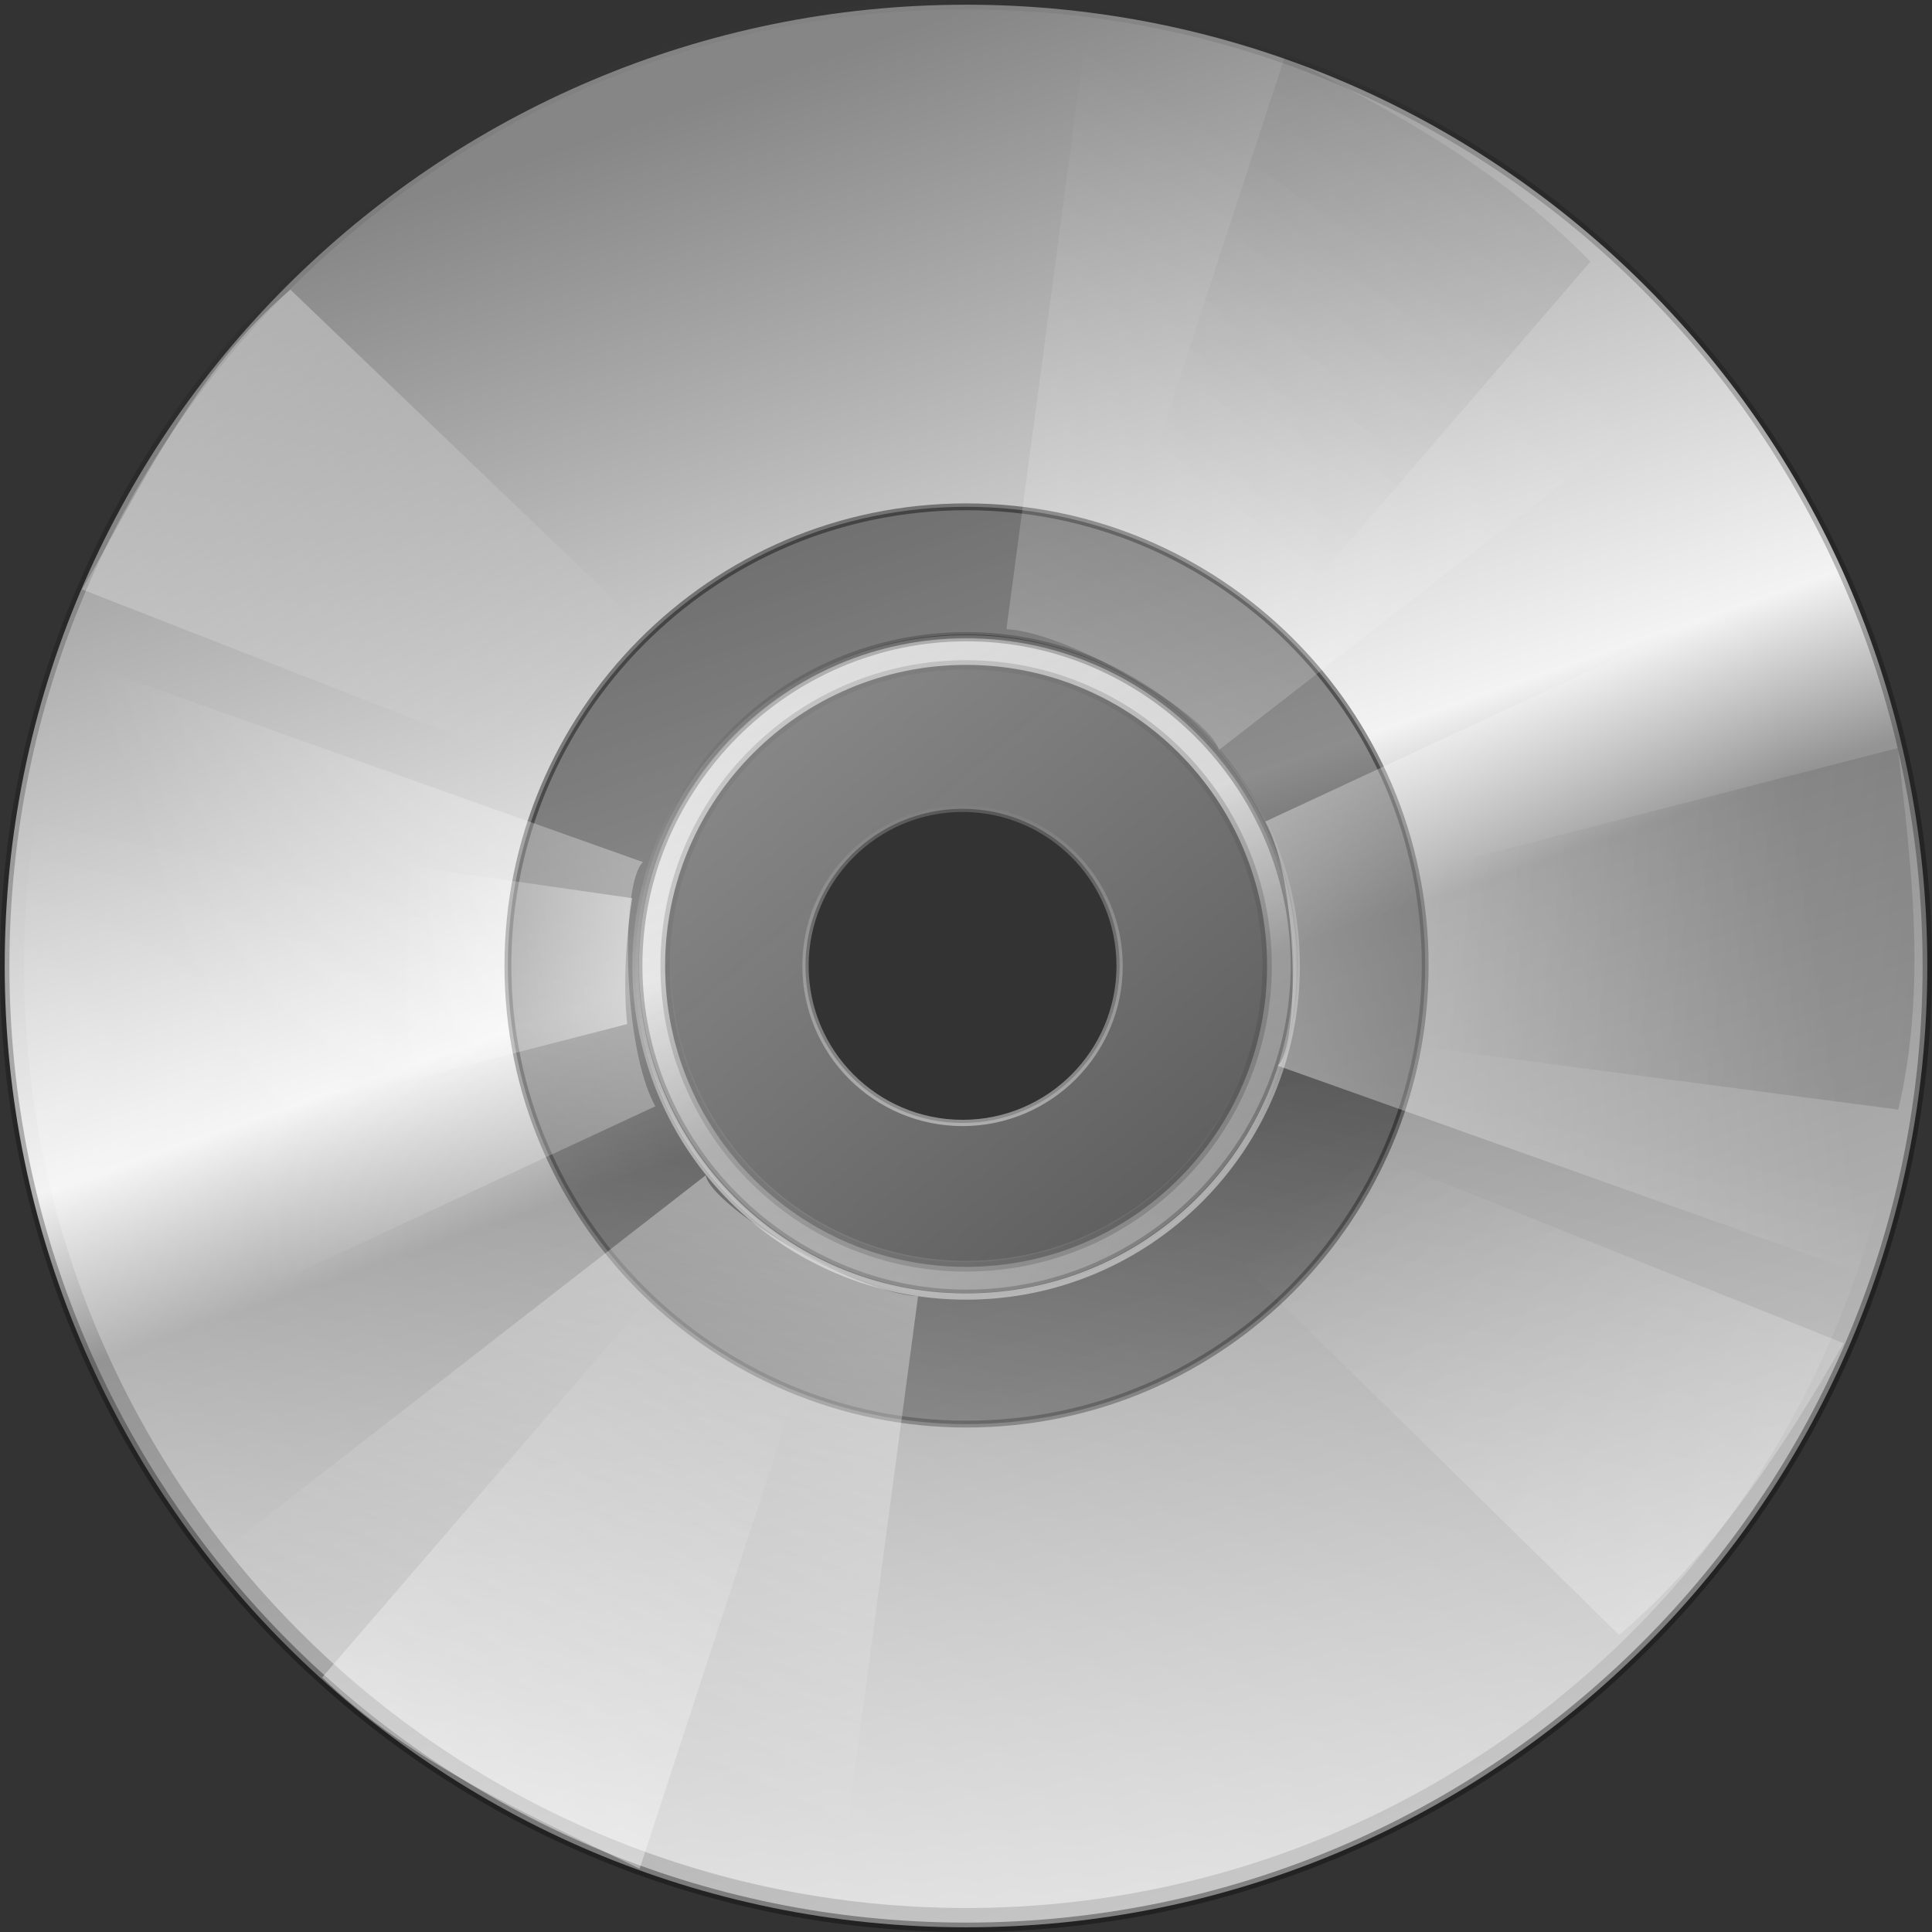 <?xml version="1.0" encoding="UTF-8" standalone="no"?>
<!-- Created with Inkscape (http://www.inkscape.org/) -->

<svg
   xmlns:dc="http://purl.org/dc/elements/1.1/"
   xmlns:cc="http://creativecommons.org/ns#"
   xmlns:rdf="http://www.w3.org/1999/02/22-rdf-syntax-ns#"
   xmlns:svg="http://www.w3.org/2000/svg"
   xmlns="http://www.w3.org/2000/svg"
   xmlns:xlink="http://www.w3.org/1999/xlink"
   xmlns:sodipodi="http://sodipodi.sourceforge.net/DTD/sodipodi-0.dtd"
   xmlns:inkscape="http://www.inkscape.org/namespaces/inkscape"
   height="285.556"
   id="svg1681"
   version="1.0"
   width="285.556"
   x="0"
   y="0"
   inkscape:version="0.91 r13725"
   sodipodi:docname="gd-rom.svg">
  <rect width="100%" height="100%" fill="#333333" stroke="none"/>
  <sodipodi:namedview
     pagecolor="#ffffff"
     bordercolor="#666666"
     borderopacity="1"
     objecttolerance="10"
     gridtolerance="10"
     guidetolerance="10"
     inkscape:pageopacity="0"
     inkscape:pageshadow="2"
     inkscape:window-width="1523"
     inkscape:window-height="808"
     id="namedview67"
     showgrid="false"
     fit-margin-top="0"
     fit-margin-left="0"
     fit-margin-right="0"
     fit-margin-bottom="0"
     inkscape:zoom="2.085965"
     inkscape:cx="-24.616469"
     inkscape:cy="135.63657"
     inkscape:window-x="0"
     inkscape:window-y="0"
     inkscape:window-maximized="0"
     inkscape:current-layer="svg1681" />
  <defs
     id="defs1683">
    <linearGradient
       id="linearGradient1865"
       x1="-65.023"
       x2="-212.71"
       xlink:href="#linearGradient1601"
       y1="238.451"
       y2="383.427"
       gradientTransform="scale(0.898,1.114)"
       gradientUnits="userSpaceOnUse" />
    <linearGradient
       id="linearGradient1863"
       x1="58.723"
       x2="-119.612"
       xlink:href="#linearGradient1601"
       y1="178.05"
       y2="372.882"
       gradientTransform="scale(0.894,1.118)"
       gradientUnits="userSpaceOnUse" />
    <linearGradient
       id="linearGradient899">
      <stop
         id="stop900"
         offset="0"
         style="stop-color:#ffffff;stop-opacity:0;" />
      <stop
         id="stop901"
         offset="1"
         style="stop-color:#ffffff;stop-opacity:1;" />
    </linearGradient>
    <linearGradient
       id="linearGradient848"
       x1="-197.631"
       x2="-236.111"
       xlink:href="#linearGradient899"
       y1="380.682"
       y2="436.56"
       gradientTransform="scale(0.894,1.118)"
       gradientUnits="userSpaceOnUse" />
    <linearGradient
       id="linearGradient1731"
       x1="-219.18"
       x2="-156.894"
       xlink:href="#linearGradient1601"
       y1="572.92"
       y2="397.458"
       gradientTransform="scale(0.987,1.013)"
       gradientUnits="userSpaceOnUse" />
    <linearGradient
       id="linearGradient1761"
       x1="52.677"
       x2="-83.903"
       xlink:href="#linearGradient1753"
       y1="220.767"
       y2="396.49"
       gradientTransform="scale(0.894,1.118)"
       gradientUnits="userSpaceOnUse" />
    <linearGradient
       id="linearGradient1753">
      <stop
         id="stop1754"
         offset="0"
         style="stop-color:#000000;stop-opacity:0.455;" />
      <stop
         id="stop1755"
         offset="1"
         style="stop-color:#000000;stop-opacity:0;" />
    </linearGradient>
    <linearGradient
       id="linearGradient1751"
       x1="9.315"
       x2="-203.65"
       xlink:href="#linearGradient1753"
       y1="95.409"
       y2="384.013"
       gradientTransform="scale(0.894,1.118)"
       gradientUnits="userSpaceOnUse" />
    <linearGradient
       id="linearGradient1752"
       x1="-345.631"
       x2="-142.871"
       xlink:href="#linearGradient1601"
       y1="669.915"
       y2="401.122"
       gradientTransform="scale(0.987,1.013)"
       gradientUnits="userSpaceOnUse" />
    <linearGradient
       id="linearGradient1607"
       x1="-1.718"
       x2="-87.625"
       xlink:href="#linearGradient1601"
       y1="254.859"
       y2="398.143"
       gradientTransform="scale(0.905,1.105)"
       gradientUnits="userSpaceOnUse" />
    <linearGradient
       id="linearGradient1738"
       x1="-118.477"
       x2="-32.234"
       xlink:href="#linearGradient1601"
       y1="566.042"
       y2="396.04"
       gradientTransform="scale(0.987,1.013)"
       gradientUnits="userSpaceOnUse" />
    <linearGradient
       id="linearGradient1604"
       x1="-112.117"
       x2="-112.117"
       xlink:href="#linearGradient1608"
       y1="414.252"
       y2="507.471"
       gradientUnits="userSpaceOnUse"
       gradientTransform="matrix(1.093,0,0,1.093,276.428,-385.896)" />
    <linearGradient
       id="linearGradient1608">
      <stop
         id="stop1609"
         offset="0"
         style="stop-color:#000000;stop-opacity:0.455;" />
      <stop
         id="stop1610"
         offset="1"
         style="stop-color:#ffffff;stop-opacity:0.462;" />
    </linearGradient>
    <linearGradient
       id="linearGradient1855"
       x1="18.753"
       x2="-139.843"
       xlink:href="#linearGradient1608"
       y1="603.657"
       y2="417.203"
       gradientUnits="userSpaceOnUse"
       gradientTransform="matrix(1.093,0,0,1.093,276.428,-385.896)" />
    <linearGradient
       id="linearGradient1601">
      <stop
         id="stop1602"
         offset="0"
         style="stop-color:#ffffff;stop-opacity:1;" />
      <stop
         id="stop1603"
         offset="1"
         style="stop-color:#ffffff;stop-opacity:0;" />
    </linearGradient>
    <linearGradient
       id="linearGradient1757"
       x1="268.704"
       x2="339.089"
       xlink:href="#linearGradient1601"
       y1="703.861"
       y2="373.74"
       gradientTransform="matrix(0.797,0,0,0.768,-74.717,-128.827)"
       gradientUnits="userSpaceOnUse" />
    <linearGradient
       id="linearGradient2089">
      <stop
         id="stop2090"
         offset="0"
         style="stop-color:#000000;stop-opacity:0.586;" />
      <stop
         id="stop2091"
         offset="0.736"
         style="stop-color:#000000;stop-opacity:0.31;" />
      <stop
         id="stop2092"
         offset="1"
         style="stop-color:#5f5f5f;stop-opacity:0;" />
    </linearGradient>
    <linearGradient
       id="linearGradient1848"
       x1="-34.928"
       x2="-86.536"
       xlink:href="#linearGradient2089"
       y1="531.336"
       y2="321.577"
       gradientUnits="userSpaceOnUse"
       gradientTransform="matrix(1.093,0,0,1.093,276.428,-385.896)" />
    <linearGradient
       id="linearGradient1612">
      <stop
         id="stop1613"
         offset="0"
         style="stop-color:#868686;stop-opacity:1;" />
      <stop
         id="stop1768"
         offset="0.394"
         style="stop-color:#f3f3f3;stop-opacity:1;" />
      <stop
         id="stop1769"
         offset="0.479"
         style="stop-color:#949494;stop-opacity:1;" />
      <stop
         id="stop1614"
         offset="1"
         style="stop-color:#d3d3d3;stop-opacity:1;" />
    </linearGradient>
    <linearGradient
       id="linearGradient1616"
       x1="-125.321"
       x2="-33.543"
       xlink:href="#linearGradient1612"
       y1="355.218"
       y2="620.606"
       gradientUnits="userSpaceOnUse"
       gradientTransform="matrix(1.093,0,0,1.093,276.428,-385.896)" />
    <linearGradient
       id="linearGradient1851">
      <stop
         id="stop1852"
         offset="0"
         style="stop-color:#000000;stop-opacity:0.372;" />
      <stop
         id="stop1854"
         offset="0.5"
         style="stop-color:#000000;stop-opacity:0.11;" />
      <stop
         id="stop1853"
         offset="1"
         style="stop-color:#adadad;stop-opacity:0;" />
    </linearGradient>
    <radialGradient
       cx="-289.091"
       cy="598.367"
       fx="-287.618"
       fy="543.589"
       id="radialGradient1930"
       r="125.205"
       xlink:href="#linearGradient1851"
       gradientUnits="userSpaceOnUse"
       gradientTransform="matrix(1.071,0,0,0.103,468.46,239.459)" />
    <linearGradient
       inkscape:collect="always"
       xlink:href="#linearGradient1601"
       id="linearGradient4195"
       x1="-118.477"
       y1="566.042"
       x2="-32.234"
       y2="396.04"
       gradientTransform="scale(0.987,1.013)"
       gradientUnits="userSpaceOnUse" />
    <inkscape:perspective
       id="perspective91"
       inkscape:persp3d-origin="24 : 16 : 1"
       inkscape:vp_z="48 : 24 : 1"
       inkscape:vp_y="0 : 1000 : 0"
       inkscape:vp_x="0 : 24 : 1"
       sodipodi:type="inkscape:persp3d" />
    <linearGradient
       y2="14.203"
       x2="35.391"
       y1="32.416"
       x1="12.274"
       gradientUnits="userSpaceOnUse"
       id="linearGradient3435">
      <stop
         id="stop3437"
         style="stop-color:#ffffc8;stop-opacity:1;"
         offset="0" />
      <stop
         id="stop3439"
         style="stop-color:#9a91ef;stop-opacity:0;"
         offset="1" />
    </linearGradient>
    <linearGradient
       id="linearGradient3421"
       gradientUnits="userSpaceOnUse"
       x1="12.274"
       y1="32.416"
       x2="35.391"
       y2="14.203">
      <stop
         offset="0"
         style="stop-color:#ffffff;stop-opacity:1;"
         id="stop3423" />
      <stop
         offset="1"
         style="stop-color:#b8c04c;stop-opacity:0;"
         id="stop3427" />
    </linearGradient>
    <linearGradient
       y2="14.203"
       x2="35.391"
       y1="32.416"
       x1="12.274"
       gradientUnits="userSpaceOnUse"
       id="linearGradient3406">
      <stop
         id="stop3408"
         style="stop-color:#b307ff;stop-opacity:0.822;"
         offset="0" />
      <stop
         id="stop3410"
         style="stop-color:#f0ff8b;stop-opacity:0.644;"
         offset="1" />
      <stop
         id="stop3412"
         style="stop-color:#ffffff;stop-opacity:0;"
         offset="1" />
    </linearGradient>
    <linearGradient
       id="linearGradient3394"
       gradientUnits="userSpaceOnUse"
       x1="12.274"
       y1="32.416"
       x2="35.391"
       y2="14.203">
      <stop
         offset="0"
         style="stop-color:#fff307;stop-opacity:1;"
         id="stop3396" />
      <stop
         offset="0.5"
         style="stop-color:#166eff;stop-opacity:1;"
         id="stop3398" />
      <stop
         offset="1"
         style="stop-color:#ffffff;stop-opacity:0;"
         id="stop3400" />
    </linearGradient>
    <linearGradient
       y2="14.203"
       x2="35.391"
       y1="32.416"
       x1="12.274"
       gradientUnits="userSpaceOnUse"
       id="aigrd2">
      <stop
         id="stop3043"
         style="stop-color:#FBFBFB"
         offset="0" />
      <stop
         id="stop3045"
         style="stop-color:#B6B6B6"
         offset="0.5" />
      <stop
         id="stop3047"
         style="stop-color:#E4E4E4"
         offset="1" />
    </linearGradient>
    <linearGradient
       y2="34.307"
       x2="32.511"
       y1="11.188"
       x1="14.997"
       gradientUnits="userSpaceOnUse"
       id="aigrd1">
      <stop
         id="stop3034"
         style="stop-color:#EBEBEB"
         offset="0" />
      <stop
         id="stop3036"
         style="stop-color:#FFFFFF"
         offset="0.5" />
      <stop
         id="stop3038"
         style="stop-color:#EBEBEB"
         offset="1" />
    </linearGradient>
    <linearGradient
       gradientTransform="matrix(1.25,0,0,1.25,-5.653,-2.604)"
       gradientUnits="userSpaceOnUse"
       y2="28"
       x2="29"
       y1="14.625"
       x1="21.125"
       id="linearGradient4222"
       xlink:href="#linearGradient899"
       inkscape:collect="always" />
    <linearGradient
       gradientTransform="matrix(1.25,0,0,1.25,-5.653,-2.604)"
       gradientUnits="userSpaceOnUse"
       y2="28"
       x2="29"
       y1="14.625"
       x1="21.125"
       id="linearGradient4224"
       xlink:href="#linearGradient899"
       inkscape:collect="always" />
    <linearGradient
       gradientUnits="userSpaceOnUse"
       y2="18.367"
       x2="17.743"
       y1="31.495"
       x1="28.703"
       id="linearGradient6034"
       xlink:href="#linearGradient899"
       inkscape:collect="always" />
    <linearGradient
       gradientUnits="userSpaceOnUse"
       y2="54.698"
       x2="48.799"
       y1="3.61"
       x1="10.502"
       id="linearGradient6042"
       xlink:href="#linearGradient899"
       inkscape:collect="always" />
    <radialGradient
       inkscape:collect="always"
       xlink:href="#linearGradient3394"
       id="radialGradient3392"
       cx="37.751"
       cy="27.569"
       fx="37.751"
       fy="27.569"
       r="21.333"
       gradientUnits="userSpaceOnUse"
       gradientTransform="matrix(0.849,0.958,-0.782,0.693,18.691,-20.526)" />
    <radialGradient
       inkscape:collect="always"
       xlink:href="#linearGradient3421"
       id="radialGradient3429"
       gradientUnits="userSpaceOnUse"
       gradientTransform="matrix(0.158,-0.159,0.433,0.431,-2.724,15.001)"
       cx="53.557"
       cy="48.238"
       fx="53.557"
       fy="48.238"
       r="21.333" />
    <radialGradient
       inkscape:collect="always"
       xlink:href="#linearGradient3435"
       id="radialGradient3433"
       gradientUnits="userSpaceOnUse"
       gradientTransform="matrix(5.184267e-3,-0.123,0.545,2.297824e-2,0.957,26.308)"
       cx="16.885"
       cy="33.378"
       fx="16.885"
       fy="33.378"
       r="21.333" />
    <radialGradient
       inkscape:collect="always"
       xlink:href="#linearGradient3435"
       id="radialGradient3443"
       gradientUnits="userSpaceOnUse"
       gradientTransform="matrix(0.106,-1.914240e-2,0.105,0.58,17.137,7.115)"
       cx="35.511"
       cy="21.618"
       fx="35.511"
       fy="21.618"
       r="21.333" />
    <radialGradient
       inkscape:collect="always"
       xlink:href="#linearGradient3435"
       id="radialGradient3447"
       gradientUnits="userSpaceOnUse"
       cx="133.841"
       cy="23.914"
       fx="133.841"
       fy="23.914"
       r="21.333"
       gradientTransform="matrix(-5.048220e-2,1.387847e-2,-0.128,-0.467,35.413,39.442)" />
    <radialGradient
       inkscape:collect="always"
       xlink:href="#linearGradient3406"
       id="radialGradient3449"
       gradientUnits="userSpaceOnUse"
       gradientTransform="matrix(0.77,-1.242,0.67,0.415,-21.779,41.366)"
       cx="26.138"
       cy="38.807"
       fx="26.138"
       fy="38.807"
       r="21.333" />
    <linearGradient
       y2="28"
       x2="29"
       y1="14.625"
       x1="21.125"
       gradientTransform="matrix(1.25,0,0,1.25,-5.653,-2.604)"
       gradientUnits="userSpaceOnUse"
       id="linearGradient23347"
       xlink:href="#linearGradient899"
       inkscape:collect="always" />
    <linearGradient
       y2="28"
       x2="29"
       y1="14.625"
       x1="21.125"
       gradientTransform="matrix(1.25,0,0,1.25,-5.653,-2.604)"
       gradientUnits="userSpaceOnUse"
       id="linearGradient23349"
       xlink:href="#linearGradient899"
       inkscape:collect="always" />
    <linearGradient
       y2="54.698"
       x2="48.799"
       y1="3.61"
       x1="10.502"
       gradientUnits="userSpaceOnUse"
       id="linearGradient23351"
       xlink:href="#linearGradient899"
       inkscape:collect="always" />
    <radialGradient
       r="21.333"
       fy="27.569"
       fx="37.751"
       cy="27.569"
       cx="37.751"
       gradientTransform="matrix(0.849,0.958,-0.782,0.693,18.691,-20.526)"
       gradientUnits="userSpaceOnUse"
       id="radialGradient23355"
       xlink:href="#linearGradient3394"
       inkscape:collect="always" />
    <radialGradient
       r="21.333"
       fy="38.807"
       fx="26.138"
       cy="38.807"
       cx="26.138"
       gradientTransform="matrix(0.77,-1.242,0.67,0.415,-21.779,41.366)"
       gradientUnits="userSpaceOnUse"
       id="radialGradient23357"
       xlink:href="#linearGradient3406"
       inkscape:collect="always" />
    <radialGradient
       r="21.333"
       fy="48.238"
       fx="53.557"
       cy="48.238"
       cx="53.557"
       gradientTransform="matrix(0.158,-0.159,0.433,0.431,-2.724,15.001)"
       gradientUnits="userSpaceOnUse"
       id="radialGradient23359"
       xlink:href="#linearGradient3421"
       inkscape:collect="always" />
    <radialGradient
       r="21.333"
       fy="33.378"
       fx="16.885"
       cy="33.378"
       cx="16.885"
       gradientTransform="matrix(5.184267e-3,-0.123,0.545,2.297824e-2,0.957,26.308)"
       gradientUnits="userSpaceOnUse"
       id="radialGradient23361"
       xlink:href="#linearGradient3435"
       inkscape:collect="always" />
    <radialGradient
       r="21.333"
       fy="21.618"
       fx="35.511"
       cy="21.618"
       cx="35.511"
       gradientTransform="matrix(0.106,-1.91424e-2,0.105,0.58,17.137,7.115)"
       gradientUnits="userSpaceOnUse"
       id="radialGradient23363"
       xlink:href="#linearGradient3435"
       inkscape:collect="always" />
    <radialGradient
       r="21.333"
       fy="23.914"
       fx="133.841"
       cy="23.914"
       cx="133.841"
       gradientTransform="matrix(-5.04822e-2,1.387847e-2,-0.128,-0.467,35.413,39.442)"
       gradientUnits="userSpaceOnUse"
       id="radialGradient23365"
       xlink:href="#linearGradient3435"
       inkscape:collect="always" />
    <linearGradient
       y2="54.698"
       x2="48.799"
       y1="3.61"
       x1="10.502"
       gradientUnits="userSpaceOnUse"
       id="linearGradient23387"
       xlink:href="#linearGradient899"
       inkscape:collect="always"
       gradientTransform="matrix(11.136,0,0,11.136,-630.528,-325.012)" />
  </defs>
  <path
     inkscape:connector-curvature="0"
     style="fill:url(#linearGradient1616);fill-opacity:1;fill-rule:evenodd;stroke:url(#linearGradient1848);stroke-width:1.391;stroke-linecap:butt;stroke-linejoin:miter;stroke-miterlimit:4;stroke-opacity:0.585"
     id="path965"
     d="M 142.795,0.696 C 64.371,0.696 0.696,64.336 0.696,142.761 c 0,78.425 63.675,142.1 142.1,142.1 78.425,0 142.066,-63.675 142.066,-142.1 0,-78.425 -63.641,-142.066 -142.066,-142.066 z m 0,97.578 c 24.556,1e-5 44.487,19.931 44.487,44.487 0,24.556 -19.931,44.487 -44.487,44.487 -24.556,-2e-5 -44.487,-19.931 -44.487,-44.487 0,-24.556 19.931,-44.487 44.487,-44.487 z" />
  <path
     style="opacity:0.42;fill-rule:nonzero;stroke:#050505;stroke-width:1.011;stroke-miterlimit:4;stroke-opacity:1"
     d="m 142.86,74.908 c -37.856,0 -67.789,30.813 -67.789,67.789 0,37.856 30.813,67.789 67.789,67.789 37.856,0 67.787,-30.813 67.787,-67.789 0,-37.856 -30.812,-67.789 -67.787,-67.789 z m 0,19.373 c 26.513,0 48.414,21.903 48.414,48.416 0,26.514 -21.901,48.416 -48.414,48.416 -26.513,0 -48.416,-21.903 -48.416,-48.416 0,-26.513 21.903,-48.416 48.416,-48.416 z"
     id="path3051-5-4"
     inkscape:connector-curvature="0" />
  <path
     inkscape:connector-curvature="0"
     style="fill:url(#linearGradient1757);fill-opacity:1;fill-rule:evenodd;stroke:none;stroke-width:0.968pt;stroke-linecap:butt;stroke-linejoin:miter;stroke-opacity:0.208"
     id="path1756"
     d="m 141.668,13.691 c -76.849,0 -138.119,52.222 -138.119,129.071 0,76.849 62.396,139.245 139.245,139.245 76.849,0 139.212,-62.396 139.212,-139.245 0,-76.849 -63.489,-129.071 -140.339,-129.071 z m 1.127,85.477 c 24.063,2e-5 43.594,19.531 43.594,43.594 0,24.063 -19.531,43.594 -43.594,43.594 -24.063,-3e-5 -43.594,-19.531 -43.594,-43.594 0,-24.063 19.531,-43.594 43.594,-43.594 z" />
  <path
     inkscape:connector-curvature="0"
     style="fill:url(#linearGradient1855);fill-opacity:1;fill-rule:evenodd;stroke:url(#linearGradient1604);stroke-width:0.927;stroke-linecap:butt;stroke-linejoin:miter;stroke-miterlimit:4;stroke-opacity:1"
     id="path964"
     d="m 142.795,93.893 c -26.974,0 -48.869,21.894 -48.869,48.869 0,26.974 21.894,48.869 48.869,48.869 26.974,0 48.869,-21.894 48.869,-48.869 0,-26.974 -21.894,-48.869 -48.869,-48.869 z m -0.525,25.653 c 12.813,-1e-5 23.215,10.403 23.215,23.215 0,12.813 -10.403,23.215 -23.215,23.215 -12.813,-2e-5 -23.215,-10.403 -23.215,-23.215 0,-12.813 10.403,-23.215 23.215,-23.215 z" />
  <g
     transform="matrix(-1.09,0.076,-0.076,-1.09,44.982,678.614)"
     id="g1745">
    <path
       inkscape:connector-curvature="0"
       style="fill:url(#linearGradient4195);fill-opacity:1;fill-rule:evenodd;stroke:none;stroke-width:1pt;stroke-linecap:butt;stroke-linejoin:miter;stroke-opacity:1"
       id="path1746"
       d="m -113.823,438.876 17,-82.776 c 23.468,4.966 69.008,31.221 81.554,53.441 l -71.036,47.657 c -0.403,-4.095 -18.431,-17.158 -27.518,-18.323 z" />
    <path
       inkscape:connector-curvature="0"
       style="fill:url(#linearGradient1607);fill-opacity:1;fill-rule:evenodd;stroke:none;stroke-width:1pt;stroke-linecap:butt;stroke-linejoin:miter;stroke-opacity:1"
       id="path1747"
       d="m -102.625,442.438 31.76,-78.195 c 13.798,8.02 29.79,16.211 41.039,28.808 l -59.532,60.075 c -2.948,-3.077 -8.252,-7.742 -13.267,-10.688 z" />
    <g
       transform="matrix(-1,0,0,-1,-346.848,969.168)"
       id="g1748">
      <path
         inkscape:connector-curvature="0"
         style="fill:url(#linearGradient1752);fill-opacity:1;fill-rule:evenodd;stroke:none;stroke-width:1pt;stroke-linecap:butt;stroke-linejoin:miter;stroke-opacity:1"
         id="path1749"
         d="m -214.827,441.102 17,-82.776 c 23.468,4.966 69.008,31.221 81.554,53.441 l -71.036,47.657 c -0.403,-4.095 -18.431,-17.158 -27.518,-18.323 z" />
      <path
         inkscape:connector-curvature="0"
         style="fill:url(#linearGradient1751);fill-opacity:1;fill-rule:evenodd;stroke:none;stroke-width:1pt;stroke-linecap:butt;stroke-linejoin:miter;stroke-opacity:1"
         id="path1750"
         d="m -203.63,444.665 31.76,-78.195 c 13.798,8.02 28.291,17.479 39.31,30.538 l -57.803,58.346 c -2.948,-3.077 -8.252,-7.742 -13.267,-10.688 z" />
    </g>
  </g>
  <g
     transform="matrix(0.651,0.878,-0.878,0.651,646.449,-64.345)"
     id="g1739">
    <path
       inkscape:connector-curvature="0"
       style="fill:url(#linearGradient1738);fill-opacity:1;fill-rule:evenodd;stroke:none;stroke-width:1pt;stroke-linecap:butt;stroke-linejoin:miter;stroke-opacity:1"
       id="path1730"
       d="m -113.823,438.876 17,-82.776 c 23.468,4.966 69.008,31.221 81.554,53.441 l -71.036,47.657 c -0.403,-4.095 -18.431,-17.158 -27.518,-18.323 z" />
    <path
       inkscape:connector-curvature="0"
       style="fill:url(#linearGradient1761);fill-opacity:1;fill-rule:evenodd;stroke:none;stroke-width:1pt;stroke-linecap:butt;stroke-linejoin:miter;stroke-opacity:1"
       id="path1606"
       d="m -102.625,442.438 31.76,-78.195 c 13.798,8.02 28.291,16.021 39.31,29.079 l -57.803,59.804 c -2.948,-3.077 -8.252,-7.742 -13.267,-10.688 z" />
    <g
       transform="matrix(-1,0,0,-1,-346.848,969.168)"
       id="g1734">
      <path
         inkscape:connector-curvature="0"
         style="fill:url(#linearGradient1731);fill-opacity:1;fill-rule:evenodd;stroke:none;stroke-width:1pt;stroke-linecap:butt;stroke-linejoin:miter;stroke-opacity:1"
         id="path1732"
         d="m -214.827,441.102 17,-82.776 c 23.468,4.966 69.008,31.221 81.554,53.441 l -71.036,47.657 c -0.403,-4.095 -18.431,-17.158 -27.518,-18.323 z" />
      <path
         inkscape:connector-curvature="0"
         style="fill:url(#linearGradient848);fill-opacity:1;fill-rule:evenodd;stroke:none;stroke-width:1pt;stroke-linecap:butt;stroke-linejoin:miter;stroke-opacity:1"
         id="path1733"
         d="m -203.63,444.665 31.76,-78.195 c 13.798,8.02 28.291,17.479 39.31,30.538 l -57.803,58.346 c -2.948,-3.077 -8.252,-7.742 -13.267,-10.688 z" />
    </g>
  </g>
  <g
     transform="matrix(0.005,1.093,-1.093,0.005,670.962,274.17)"
     id="g1857">
    <path
       inkscape:connector-curvature="0"
       style="fill:url(#linearGradient1863);fill-opacity:1;fill-rule:evenodd;stroke:none;stroke-width:1pt;stroke-linecap:butt;stroke-linejoin:miter;stroke-opacity:1"
       id="path1859"
       d="m -102.625,442.438 31.76,-78.195 c 13.798,8.02 28.291,17.479 39.31,30.538 l -57.803,58.346 c -2.948,-3.077 -8.252,-7.742 -13.267,-10.688 z" />
    <g
       transform="matrix(-1,0,0,-1,-346.848,969.168)"
       id="g1860">
      <path
         inkscape:connector-curvature="0"
         style="fill:url(#linearGradient1865);fill-opacity:1;fill-rule:evenodd;stroke:none;stroke-width:1pt;stroke-linecap:butt;stroke-linejoin:miter;stroke-opacity:1"
         id="path1862"
         d="m -203.63,444.665 30.663,-77.471 c 13.798,8.02 29.395,15.297 40.414,28.355 l -57.809,59.804 c -2.948,-3.077 -8.252,-7.742 -13.267,-10.688 z" />
    </g>
  </g>
  <path
     inkscape:connector-curvature="0"
     inkscape:r_cy="true"
     inkscape:r_cx="true"
     style="opacity:0.546;fill:none;fill-rule:nonzero;stroke:url(#linearGradient23387);stroke-width:11.136;stroke-miterlimit:4;stroke-opacity:1"
     d="m -359.391,-267.076 c -122.206,0 -220.474,98.268 -220.474,220.474 0,122.206 98.268,220.474 220.474,220.474 122.206,0 220.474,-98.268 220.474,-220.474 0,-122.205 -98.268,-220.474 -220.474,-220.474 l 0,0 z"
     id="path5264"
     sodipodi:nodetypes="cccccc" />
</svg>
